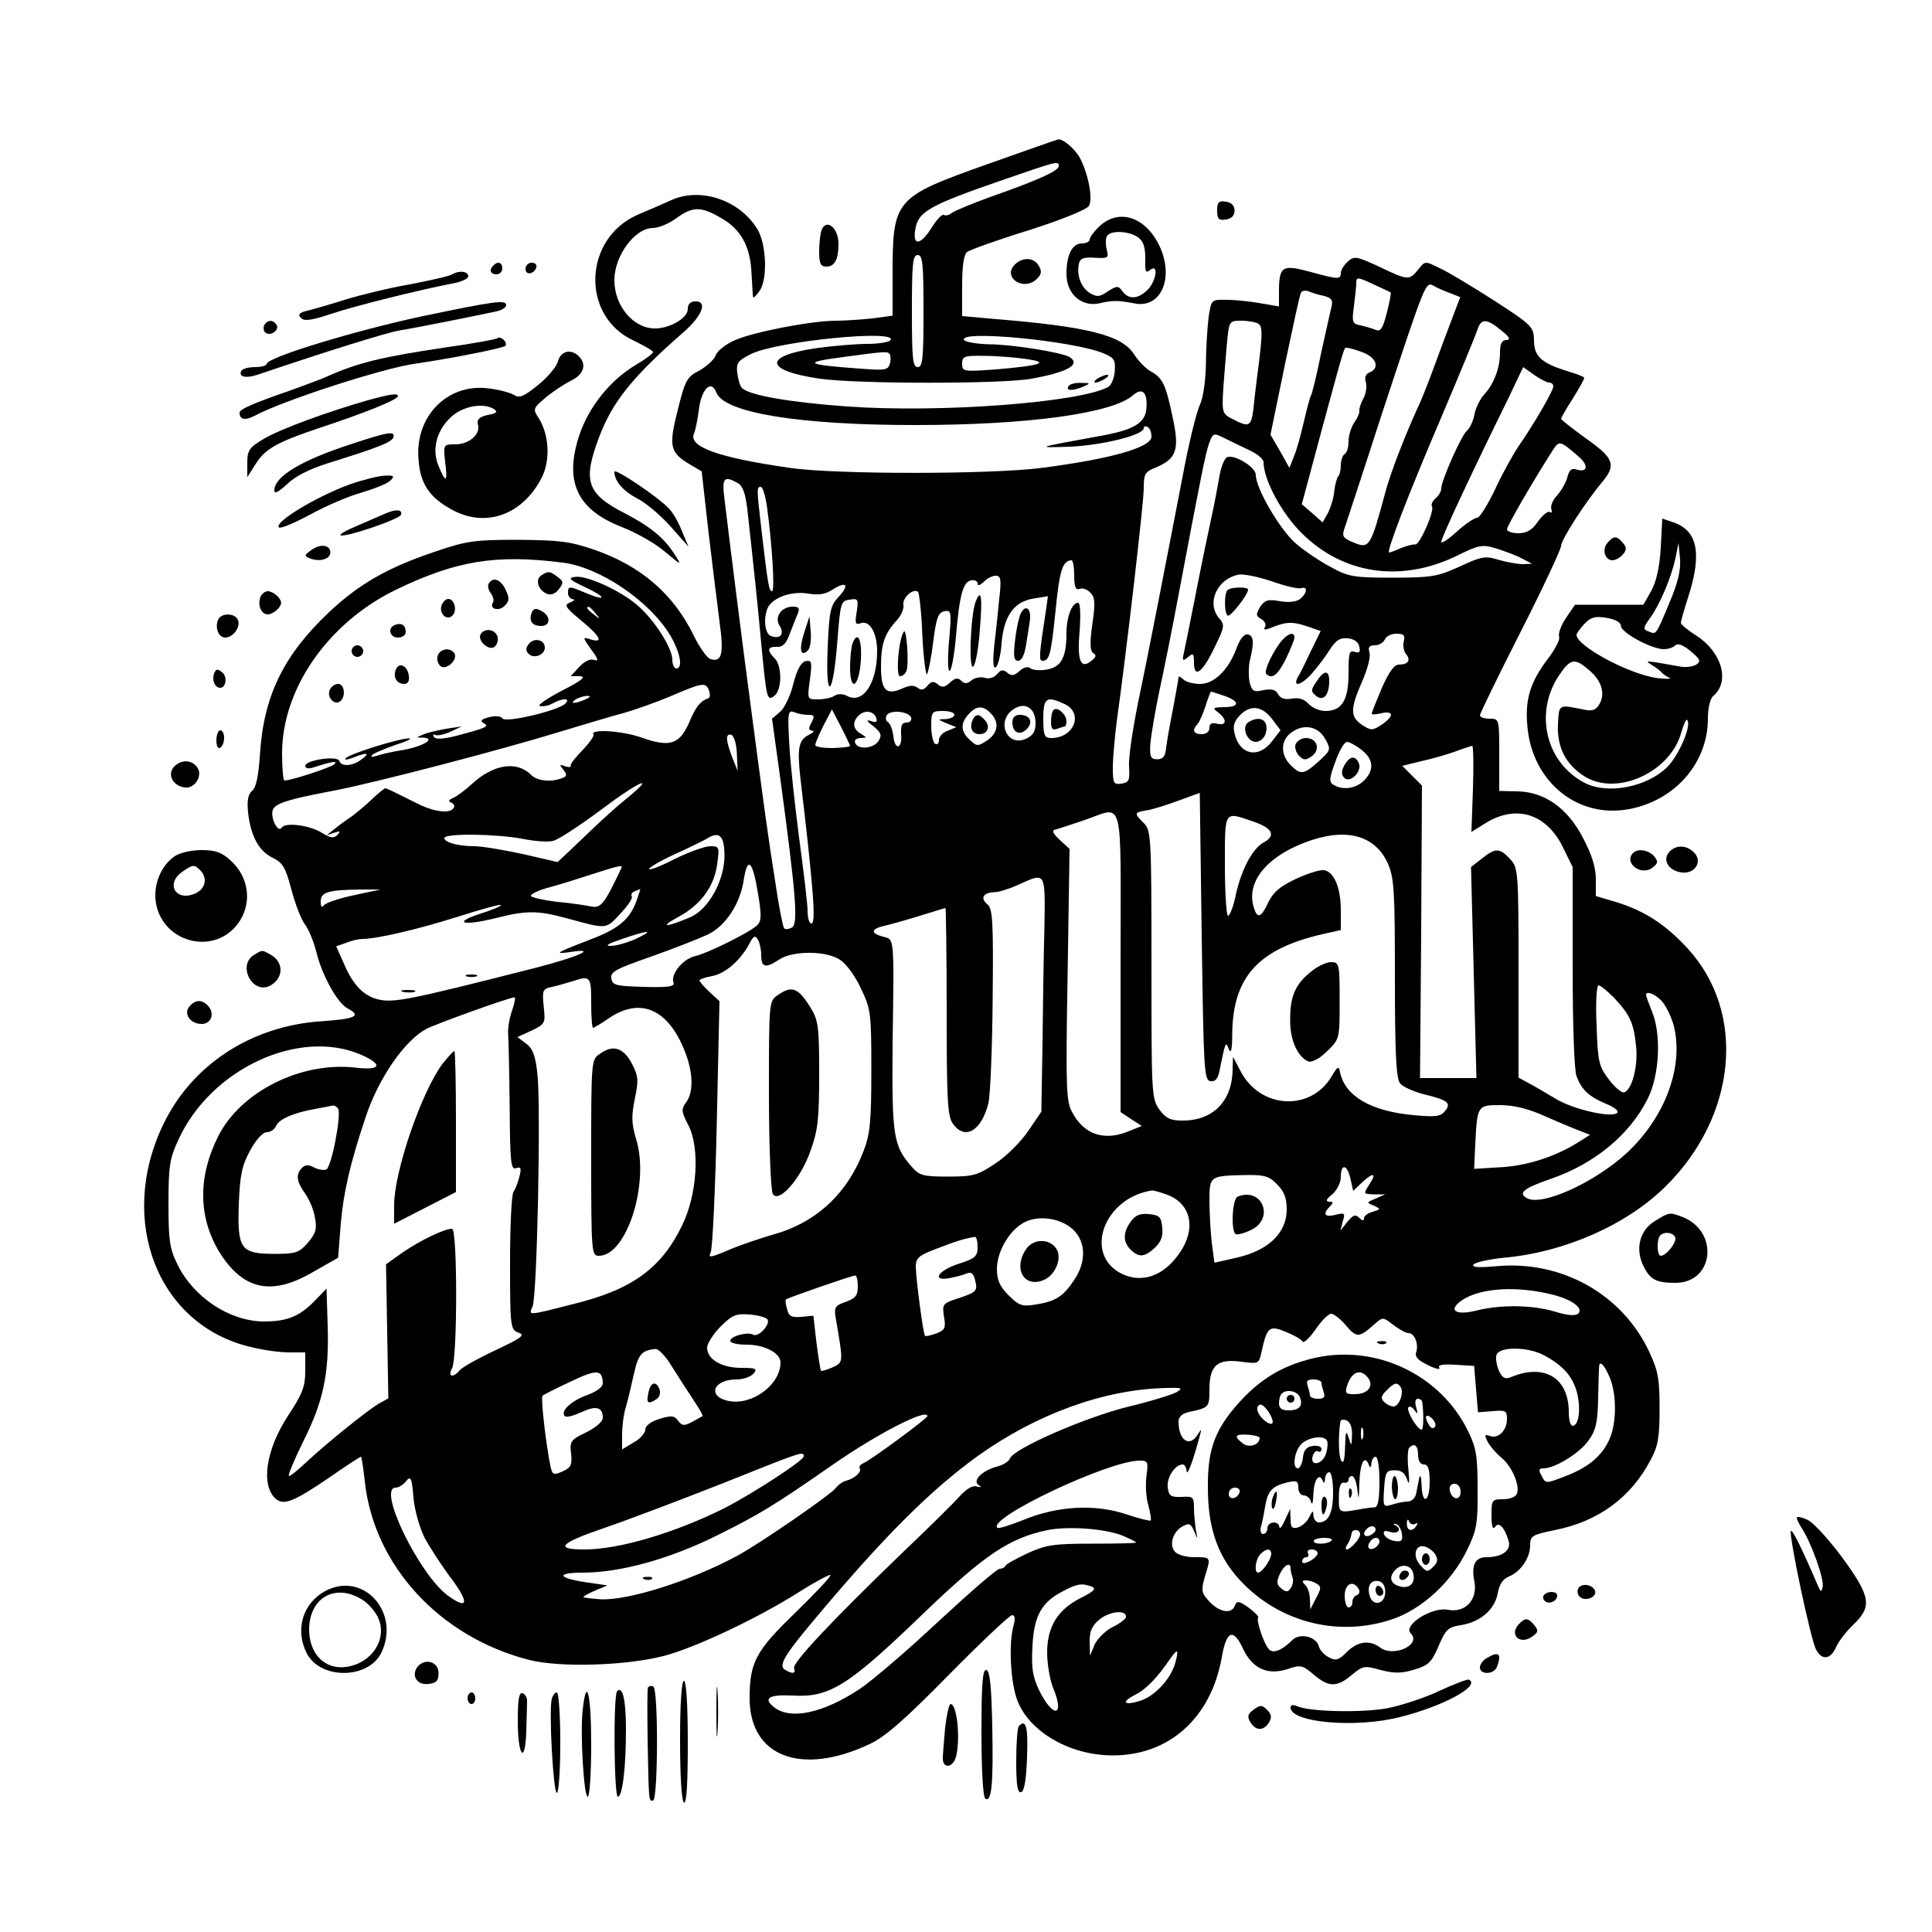 <?xml version="1.0" standalone="no"?>
<!DOCTYPE svg PUBLIC "-//W3C//DTD SVG 20010904//EN"
 "http://www.w3.org/TR/2001/REC-SVG-20010904/DTD/svg10.dtd">
<svg version="1.0" xmlns="http://www.w3.org/2000/svg"
 width="500pt" height="500pt" viewBox="0 0 500 500"
 preserveAspectRatio="xMidYMid meet">

<g transform="translate(0,500) scale(0.1,-0.1)"
fill="#000000" stroke="none">
<path d="M2555 4575 c-241 -86 -245 -90 -245 -290 l0 -102 -52 -7 c-29 -3 -72
-6 -94 -6 -64 0 -213 -29 -261 -50 -24 -10 -47 -28 -51 -40 -4 -11 -23 -28
-42 -39 -32 -16 -37 -25 -56 -102 -24 -94 -20 -110 30 -140 l32 -19 17 -152
c10 -84 23 -190 29 -236 12 -86 6 -108 -25 -97 -8 4 -27 30 -41 59 -53 109
-137 181 -257 223 -64 22 -91 25 -199 26 -114 0 -133 -3 -215 -31 -122 -41
-195 -83 -272 -155 -118 -111 -170 -216 -180 -366 -4 -60 -10 -90 -21 -98 -10
-9 -13 -24 -10 -56 7 -61 28 -100 64 -117 26 -13 33 -25 48 -82 10 -37 25 -77
35 -90 10 -13 23 -45 30 -73 15 -60 54 -131 81 -145 36 -19 21 -27 -68 -33
-182 -12 -336 -113 -410 -268 -119 -249 -13 -519 227 -575 31 -8 75 -14 99
-14 l42 0 0 -48 c0 -40 -7 -59 -44 -115 -59 -90 -72 -183 -31 -217 20 -16 46
-6 137 56 43 30 80 54 82 54 2 0 6 -28 10 -63 23 -218 194 -404 426 -463 79
-20 252 -15 350 11 79 21 237 95 345 163 44 28 82 48 84 46 3 -3 -38 -46 -90
-97 -103 -99 -119 -129 -119 -222 0 -151 133 -202 310 -119 42 20 91 63 206
180 84 85 157 154 163 154 8 0 9 -9 4 -27 -13 -47 -8 -147 10 -194 31 -81 136
-142 247 -142 146 0 254 97 282 254 12 70 30 76 55 22 24 -51 63 -69 114 -53
35 12 40 11 69 -14 39 -33 60 -33 98 -1 29 24 33 25 75 13 36 -9 54 -9 87 1
37 11 45 19 63 61 18 42 24 49 57 54 51 8 88 40 96 82 4 24 14 38 29 44 30 12
55 48 55 81 0 24 5 27 63 39 112 22 197 83 249 182 19 35 23 59 23 133 0 77
-4 98 -27 147 -70 149 -227 237 -396 221 -45 -4 -63 -3 -59 4 4 6 40 14 79 18
157 14 318 85 419 185 184 182 209 449 57 615 -58 63 -112 98 -187 121 l-51
15 0 44 c0 29 -10 63 -33 106 -40 78 -100 120 -171 121 l-46 1 0 94 c0 93 0
93 -25 93 -14 0 -25 4 -25 9 0 4 47 101 105 215 58 114 105 215 105 223 0 16
63 114 107 166 36 44 30 61 -42 112 -36 26 -65 49 -65 51 0 2 13 26 30 52 17
27 30 51 30 54 0 3 -19 10 -42 17 -68 21 -88 38 -88 80 -1 35 -4 39 -103 103
-56 36 -119 74 -141 84 -38 19 -38 19 -56 -4 -23 -28 -26 -28 -101 8 -59 27
-64 28 -81 13 -10 -9 -18 -22 -18 -30 0 -17 -8 -16 -81 4 -70 19 -79 14 -79
-51 l0 -39 -47 8 c-27 5 -66 9 -88 9 -40 1 -40 1 -47 -44 -3 -25 -7 -79 -7
-121 -1 -44 -7 -88 -15 -105 -8 -16 -26 -87 -40 -159 -55 -285 -96 -496 -121
-615 -14 -69 -25 -143 -23 -165 2 -35 0 -40 -20 -43 -20 -3 -22 1 -22 42 0 25
5 78 10 118 26 187 70 567 70 604 0 37 3 43 31 54 54 23 62 46 44 129 -18 86
-26 103 -57 120 -13 7 -32 27 -43 44 -32 50 -120 72 -367 92 l-78 7 0 78 c0
50 4 81 13 88 6 5 78 31 159 56 85 27 151 54 156 63 11 18 -1 81 -23 124 -13
24 -45 51 -57 48 -2 0 -84 -29 -183 -64z m185 -5 c0 -12 -55 -37 -178 -80 -47
-17 -92 -36 -99 -41 -6 -6 -16 -8 -21 -5 -4 2 -19 -13 -32 -35 -27 -42 -47
-46 -42 -8 6 51 32 66 232 135 139 48 140 48 140 34z m-350 -375 c0 -122 -2
-145 -15 -145 -13 0 -15 23 -15 145 0 122 2 145 15 145 13 0 15 -23 15 -145z
m1167 68 c21 -10 40 -18 42 -20 2 -1 -3 -25 -10 -53 -10 -39 -16 -49 -28 -44
-9 4 -27 9 -40 12 -21 4 -23 8 -17 50 3 25 6 51 6 58 0 18 2 18 47 -3z m197
-22 l25 -10 -20 -53 c-11 -29 -32 -84 -46 -123 -14 -38 -33 -88 -44 -110 -34
-75 -71 -170 -84 -220 -38 -141 -41 -146 -82 -129 -29 12 -31 16 -22 41 5 15
48 145 94 288 117 354 114 346 136 335 10 -6 29 -14 43 -19z m-327 -7 c19 -5
23 -11 19 -28 -3 -11 -15 -66 -27 -120 -11 -55 -23 -104 -26 -109 -3 -5 -11
-36 -19 -70 -8 -34 -19 -75 -26 -90 l-11 -28 -24 43 -25 43 37 180 c21 99 39
184 42 188 3 5 12 6 20 3 8 -4 26 -9 40 -12z m-170 -72 c10 -6 10 -27 2 -93
-6 -46 -13 -103 -15 -126 -6 -47 -11 -50 -53 -28 -28 14 -29 16 -25 82 3 37 7
92 10 121 5 51 6 52 37 52 18 0 38 -4 44 -8z m628 -17 c22 -17 25 -24 14 -25
-12 0 -17 -9 -17 -32 0 -41 -16 -82 -41 -109 -10 -11 -22 -34 -25 -51 -3 -17
-12 -36 -19 -42 -15 -12 -67 -130 -67 -150 0 -8 -7 -19 -15 -26 -8 -7 -12 -16
-9 -21 7 -11 -32 -100 -43 -98 -4 1 -21 -3 -36 -9 -16 -7 -30 -12 -32 -12 -8
0 48 147 135 350 48 113 90 215 94 228 9 28 24 28 61 -3z m-1580 -25 c-3 -5
-30 -10 -60 -10 -30 0 -89 -5 -132 -11 -139 -20 -135 -58 8 -79 99 -14 474
-14 549 0 94 17 128 37 98 56 -20 12 -149 33 -210 33 -31 1 -60 6 -63 11 -16
27 282 -2 360 -34 29 -12 32 -18 30 -46 -1 -18 -9 -36 -16 -41 -74 -41 -436
-68 -676 -51 -151 11 -254 29 -273 48 -5 5 -10 23 -12 39 -3 26 2 32 36 49 67
33 378 64 361 36z m1222 -32 c35 -13 45 -41 17 -52 -10 -4 -13 -13 -9 -26 3
-10 0 -30 -7 -42 -7 -13 -11 -27 -10 -31 1 -4 -4 -18 -13 -30 -8 -12 -15 -34
-15 -49 0 -15 -4 -30 -10 -33 -5 -3 -10 -16 -10 -29 0 -12 -3 -26 -7 -29 -3
-4 -8 -21 -10 -38 -1 -16 -9 -42 -16 -56 l-14 -25 -27 24 -27 23 51 190 c63
232 58 215 66 215 4 0 23 -5 41 -12z m-1225 -4 c3 -3 4 -14 1 -25 -5 -17 -12
-18 -77 -13 -140 10 -150 16 -51 29 118 16 121 16 127 9z m353 -13 c64 -9 39
-17 -77 -27 -85 -6 -88 -6 -88 15 0 19 5 21 58 20 31 0 80 -4 107 -8z m1354
-61 c6 0 11 -4 11 -10 0 -11 -48 -94 -90 -155 -15 -22 -43 -73 -61 -112 -19
-40 -40 -73 -46 -73 -7 0 -31 -16 -53 -36 -22 -20 -40 -32 -40 -26 0 10 77
175 175 374 l37 78 28 -20 c16 -11 33 -20 39 -20z m-2155 -26 c20 -52 213 -84
514 -84 291 0 511 30 564 77 24 21 38 8 35 -32 -2 -40 -32 -58 -124 -74 -164
-30 -165 -30 -73 -27 84 4 190 30 190 48 0 5 5 6 10 3 6 -3 10 -15 10 -25 0
-28 -106 -58 -285 -81 -132 -17 -534 -17 -650 0 -188 27 -264 55 -249 89 4 9
9 35 12 57 6 57 32 85 46 49z m1379 -149 c20 -9 37 -23 37 -31 0 -45 47 -133
99 -184 108 -107 257 -128 400 -59 59 29 66 31 105 19 22 -7 52 -18 66 -26
l25 -13 -24 -1 c-13 0 -41 5 -62 11 -35 11 -45 9 -101 -17 -57 -26 -73 -29
-173 -29 -100 0 -115 2 -160 27 -27 14 -69 42 -92 62 -41 36 -103 142 -103
177 0 20 -54 53 -74 46 -7 -3 -16 -25 -20 -49 -4 -23 -13 -72 -21 -108 -8 -36
-26 -123 -40 -195 -14 -71 -28 -141 -31 -154 -5 -21 -3 -23 10 -12 14 12 16
10 16 -14 0 -42 22 -26 53 39 26 53 27 59 13 75 -35 39 -7 103 50 114 13 2 52
-6 87 -18 34 -12 68 -20 75 -17 17 5 15 -13 -3 -28 -9 -7 -28 -10 -52 -6 -32
6 -40 3 -52 -15 -11 -19 -11 -23 3 -31 9 -5 13 -14 10 -20 -5 -8 -1 -9 12 -4
41 17 57 18 94 6 l38 -13 -25 -51 c-13 -28 -28 -59 -34 -68 -15 -28 9 -22 37
10 13 15 34 42 45 60 17 26 27 32 48 30 16 -2 27 -10 29 -22 3 -14 0 -17 -12
-13 -14 5 -16 -3 -16 -55 0 -70 -17 -98 -60 -98 -15 0 -34 8 -44 19 -11 12
-25 16 -43 13 -17 -3 -29 0 -35 11 -6 12 -17 15 -38 11 -25 -6 -30 -3 -36 20
-3 15 -3 39 0 54 12 49 11 66 -4 70 -10 2 -20 -10 -29 -33 -20 -57 -58 -95
-95 -95 -18 0 -37 5 -44 12 -7 7 -12 9 -12 5 0 -5 -7 -40 -14 -80 -8 -40 -16
-85 -18 -102 -2 -22 -8 -30 -23 -30 -17 0 -20 6 -18 40 2 22 12 81 22 130 11
50 34 164 51 255 57 302 70 369 80 395 9 24 11 25 37 12 16 -8 45 -22 66 -32z
m854 -18 c25 -22 21 -41 -7 -32 -13 4 -19 -1 -24 -21 -4 -14 -16 -35 -27 -47
-11 -12 -17 -27 -14 -35 2 -7 1 -11 -4 -7 -5 3 -19 -8 -31 -25 -15 -22 -29
-30 -51 -30 -16 0 -29 5 -29 10 0 9 68 126 120 207 15 23 18 23 67 -20z
m-2178 -67 c13 -7 20 -26 25 -67 19 -173 26 -239 36 -348 14 -146 15 -151 35
-135 19 16 19 77 0 96 -21 21 -19 31 6 30 15 -1 24 9 33 34 7 19 17 43 21 53
5 13 2 17 -13 17 -30 0 -49 -27 -34 -50 13 -21 1 -35 -23 -26 -15 6 -20 42 -9
71 11 27 60 46 104 39 29 -5 47 -2 66 11 35 22 43 11 14 -20 -21 -22 -24 -37
-28 -132 -6 -142 14 -128 25 17 8 101 9 105 32 108 22 4 23 1 18 -32 -5 -29
-3 -34 10 -29 23 9 43 -24 43 -72 0 -84 -37 -138 -78 -116 -11 6 -24 6 -33 0
-7 -5 -27 -9 -42 -9 -28 0 -28 0 -21 51 6 46 5 51 -11 48 -12 -3 -22 -21 -32
-59 -7 -30 -23 -63 -34 -72 l-21 -18 21 -152 c41 -303 47 -378 31 -388 -8 -5
-18 -6 -21 -2 -3 4 -14 59 -23 122 -17 106 -27 178 -70 505 -15 113 -47 366
-61 483 -7 55 -2 62 34 42z m76 -62 c13 -95 21 -218 13 -218 -8 0 -11 19 -27
156 -13 111 -13 114 -2 114 5 0 12 -24 16 -52z m-529 -144 c97 -12 226 -100
279 -189 26 -45 33 -85 15 -85 -5 0 -10 10 -10 23 0 30 -48 105 -91 141 -45
39 -133 78 -161 73 -19 -3 -15 -7 25 -26 56 -26 59 -39 4 -16 -45 19 -47 19
-47 0 0 -8 6 -15 13 -16 6 0 3 -4 -7 -8 -17 -6 -14 -12 27 -46 51 -42 60 -60
26 -50 -22 7 -22 7 1 -26 18 -24 20 -31 8 -27 -10 4 -25 -3 -39 -18 l-22 -24
24 0 c17 -1 5 -11 -46 -37 -38 -20 -65 -38 -58 -40 7 -2 21 0 32 6 27 15 49
15 34 0 -18 -18 -156 -51 -163 -38 -4 6 -18 7 -34 3 -20 -5 -24 -9 -15 -15 16
-9 10 -12 -69 -33 -35 -9 -55 -10 -59 -3 -3 6 -2 8 3 5 5 -3 23 1 39 8 l30 14
-40 -6 c-22 -4 -49 -10 -60 -15 -19 -8 -19 -8 0 -8 35 -2 -1 -23 -52 -32 -26
-4 -57 -11 -68 -15 -12 -4 -17 -3 -12 2 5 5 32 16 60 26 29 9 45 17 36 17 -23
1 -152 -39 -164 -51 -6 -5 2 -5 18 1 38 15 46 13 23 -4 -23 -18 -53 -20 -58
-4 -5 14 -88 2 -88 -13 0 -6 8 -8 18 -5 53 17 67 19 57 9 -8 -8 -111 -42 -129
-42 -3 0 -6 31 -6 70 0 167 118 337 293 423 157 76 260 93 433 71z m1324 -34
c0 -29 4 -38 14 -34 7 3 20 -1 28 -10 12 -12 13 -26 5 -81 -7 -50 -6 -69 2
-75 9 -5 8 -10 -3 -19 -29 -25 -39 -2 -32 75 3 45 2 74 -4 74 -16 0 -30 -37
-30 -79 0 -63 -14 -88 -52 -94 -18 -3 -37 -1 -42 4 -6 5 -17 2 -28 -8 -13 -12
-21 -13 -31 -4 -11 9 -17 8 -27 -4 -8 -9 -21 -13 -32 -9 -10 3 -26 0 -34 -7
-11 -9 -18 -9 -26 -1 -9 9 -16 8 -30 -5 -13 -12 -21 -13 -31 -4 -11 9 -17 8
-27 -4 -9 -11 -16 -12 -25 -5 -9 7 -20 7 -38 -1 -44 -20 -57 -6 -57 56 0 59 9
85 42 121 11 12 18 30 16 39 -3 18 26 44 38 33 3 -4 9 -54 11 -113 3 -58 9
-103 12 -100 3 4 11 41 16 83 8 63 13 77 29 80 18 4 19 -1 12 -78 -4 -47 -3
-79 2 -76 5 3 12 43 16 89 9 106 18 141 39 145 9 2 17 -2 17 -8 0 -7 6 -5 16
4 8 9 22 16 31 16 13 0 15 -9 9 -60 -3 -33 -9 -88 -13 -122 -4 -41 -3 -59 4
-55 6 4 13 32 15 62 6 71 32 108 83 116 l37 6 -5 -36 c-18 -117 -19 -131 -9
-131 18 0 22 15 34 132 10 102 18 127 41 128 4 0 7 -18 7 -40z m-1239 -97 c13
-16 12 -17 -3 -4 -10 7 -18 15 -18 17 0 8 8 3 21 -13z m2092 -73 c-3 -11 0
-26 6 -33 13 -16 5 -27 -19 -27 -12 0 -26 -20 -44 -61 -14 -33 -26 -63 -26
-66 0 -3 11 -2 25 1 14 4 25 2 25 -4 0 -5 -11 -17 -25 -26 -23 -15 -27 -15
-50 0 -31 21 -31 41 0 112 14 32 23 65 19 76 -4 13 0 18 14 18 11 0 22 7 26
15 3 8 16 15 30 15 19 0 23 -4 19 -20z m-1798 -127 c3 -10 3 -19 -2 -20 -21
-8 -32 -21 -50 -64 -25 -56 -50 -64 -125 -37 -50 17 -132 22 -122 7 2 -4 -11
-22 -28 -40 -18 -18 -32 -36 -31 -40 2 -5 -5 -5 -15 -2 -14 6 -15 4 -4 -9 10
-13 10 -17 -4 -22 -28 -11 -65 -7 -80 9 -37 37 -98 27 -154 -25 -16 -15 -38
-31 -47 -35 -12 -5 -14 -9 -5 -12 6 -3 10 -9 6 -14 -9 -16 -53 -10 -97 13 -54
27 -76 38 -80 38 -2 0 -17 -12 -33 -27 -16 -16 -41 -36 -54 -46 -14 -9 -34
-24 -45 -33 l-20 -16 20 7 c16 5 17 4 8 -6 -9 -9 -18 -8 -39 5 -30 20 -96 29
-105 14 -10 -15 -30 27 -23 46 7 17 37 27 159 50 104 20 427 104 580 151 66
20 143 43 170 50 28 8 82 27 120 43 84 36 91 37 100 15z m1334 -14 c40 -14 40
-29 -1 -29 -30 -1 -31 -2 -15 -14 23 -18 22 -35 -3 -29 -14 4 -20 0 -20 -11 0
-9 -8 -16 -20 -16 -21 0 -26 10 -11 26 5 5 14 26 21 47 6 20 13 37 14 37 2 0
17 -5 35 -11z m-1654 -9 c-27 -12 -43 -12 -25 0 8 5 22 9 30 9 10 0 8 -3 -5
-9z m1240 -12 c50 -23 25 -88 -34 -88 -18 0 -21 6 -21 50 0 54 8 60 55 38z
m-75 -49 c0 -22 -6 -32 -25 -41 -49 -22 -78 45 -33 76 30 21 58 4 58 -35z
m-116 25 c23 -23 19 -51 -9 -70 -24 -16 -27 -16 -45 1 -24 22 -25 43 -3 67 20
22 37 23 57 2z m729 -16 l21 -28 -21 -27 c-34 -47 -85 -38 -98 19 -5 19 -1 32
15 48 27 27 57 23 83 -12z m-1202 12 c17 0 18 -3 9 -20 -8 -15 -8 -20 2 -21 7
0 3 -5 -9 -11 -26 -13 -30 -34 -22 -108 35 -296 41 -380 29 -380 -6 0 -10 15
-10 33 0 17 -10 100 -21 182 -11 83 -23 192 -26 244 -5 86 -4 94 12 88 9 -4
25 -7 36 -7z m109 -80 c0 -3 -20 -5 -45 -6 -25 0 -45 3 -45 8 0 5 10 28 21 50
l22 42 23 -44 c13 -25 23 -47 24 -50z m68 71 c3 -10 -1 -12 -14 -7 -13 4 -12
0 6 -13 20 -17 23 -23 14 -38 -13 -21 -55 -24 -61 -5 -3 6 4 12 14 12 17 1 17
1 1 11 -21 12 -23 30 -6 47 16 16 40 12 46 -7z m90 2 c2 -7 -3 -13 -12 -13
-12 0 -15 -8 -14 -29 4 -39 -16 -45 -20 -6 -2 16 -8 33 -14 36 -6 4 -7 12 -3
18 9 15 57 10 63 -6z m112 7 c0 -5 -10 -10 -22 -11 -22 0 -22 -1 2 -11 l25
-10 -22 -9 c-13 -4 -23 -16 -23 -24 0 -9 -4 -13 -10 -10 -5 3 -10 24 -10 46 0
37 2 39 30 39 17 0 30 -4 30 -10z m960 -63 c15 -27 14 -29 -18 -58 -38 -34
-46 -35 -72 -9 -27 27 -26 65 3 85 32 23 69 15 87 -18z m-1523 -38 l2 -44 -14
35 c-17 45 -18 63 -2 58 7 -3 13 -24 14 -49z m1617 10 c31 -24 33 -52 6 -79
-21 -21 -55 -26 -79 -11 -12 7 -11 17 5 60 10 28 23 51 30 51 6 0 23 -9 38
-21z m288 -101 l-4 -111 37 23 c78 48 155 25 198 -59 l27 -55 0 -257 c0 -148
4 -269 10 -284 13 -35 32 -53 75 -71 20 -8 34 -18 31 -23 -10 -16 -114 7 -161
36 -25 15 -57 34 -71 41 l-24 13 0 271 c0 265 -1 272 -22 295 -27 29 -38 29
-73 1 l-28 -22 7 -273 7 -273 -73 0 -73 0 3 378 2 379 -25 25 -26 26 49 12
c27 6 66 17 88 25 21 8 41 14 44 15 3 0 4 -50 2 -112z m-2192 -26 c-25 -20
-61 -53 -81 -72 -20 -19 -50 -48 -66 -63 l-30 -28 -91 21 c-51 11 -106 20
-124 20 -42 0 -78 10 -78 21 0 13 136 11 203 -2 30 -6 66 -9 79 -5 13 3 68 39
123 80 101 76 147 95 65 28z m1512 -730 c12 -2 19 5 23 22 17 83 17 82 25 61
6 -14 9 -1 9 41 2 146 68 218 232 256 l49 11 0 51 c0 58 -17 99 -43 104 -9 2
-42 -8 -72 -22 -41 -19 -59 -34 -72 -60 -19 -41 -29 -45 -38 -15 -21 65 32
131 133 169 103 39 179 20 213 -53 17 -38 19 -68 19 -298 0 -188 3 -259 13
-272 6 -9 35 -22 62 -29 63 -15 72 -23 54 -44 -11 -14 -25 -15 -80 -10 -111
10 -178 49 -191 111 -3 17 -6 16 -22 -11 -54 -91 -184 -84 -235 13 l-20 38 -1
-33 c-1 -81 -50 -132 -129 -132 -32 0 -43 5 -61 29 -20 29 -20 41 -20 375 0
332 -1 347 -20 366 -26 26 -25 27 8 33 15 2 52 14 82 25 l55 20 5 -371 c5
-341 6 -372 22 -375z m-232 309 l0 -389 27 -18 28 -18 -30 -12 c-66 -29 -120
-11 -151 49 -15 28 -16 68 -11 356 l5 324 -25 23 c-18 17 -22 25 -12 27 8 2
41 13 74 24 106 36 95 77 95 -366z m343 363 c50 -17 60 -36 28 -54 -29 -15
-57 -68 -72 -132 -6 -32 -16 -58 -21 -58 -4 0 -8 59 -8 130 0 145 -3 140 73
114z m-1368 -90 c-1 -65 -42 -138 -89 -158 -62 -26 -81 -27 -34 -1 61 32 96
80 104 138 6 45 6 47 -18 47 -14 0 -55 -15 -92 -33 -36 -19 -66 -30 -66 -26 0
4 30 22 68 39 37 17 74 35 82 40 32 20 45 7 45 -46z m87 -98 c9 -55 9 -70 -3
-81 -19 -18 -127 -72 -162 -80 -31 -8 -62 -47 -54 -68 4 -10 -13 -13 -77 -11
-72 2 -81 4 -84 22 -3 17 13 25 105 57 59 21 125 47 146 57 46 23 83 80 92
142 10 62 23 48 37 -38z m-354 67 c-44 -93 -53 -104 -78 -99 -14 3 -53 9 -88
12 -34 4 -65 11 -68 15 -2 5 21 16 53 24 32 9 83 25 113 35 65 21 73 22 68 13z
m1095 -150 c-2 -71 -4 -207 -5 -304 l-3 -176 -34 -50 c-19 -28 -57 -66 -85
-84 -46 -31 -58 -34 -123 -34 -64 0 -74 3 -93 25 -48 54 -52 80 -50 315 4 288
5 273 -25 281 -34 9 -31 21 8 29 17 4 59 16 91 26 33 10 61 19 63 19 1 0 3
-120 3 -268 0 -226 2 -271 16 -290 31 -44 74 -19 92 53 5 22 10 144 11 271 2
198 0 232 -13 243 -20 16 -12 31 17 32 12 0 40 9 62 19 72 33 70 35 68 -107z
m-1788 80 c-38 -8 -73 -20 -77 -26 -5 -7 -8 -4 -8 10 0 24 18 30 105 31 l50 0
-70 -15z m732 -15 c-17 -47 -46 -71 -113 -97 -96 -37 -103 -41 -59 -35 75 12
23 -12 -90 -41 -334 -85 -368 -91 -408 -81 -36 9 -64 38 -86 90 l-21 47 26 9
c14 6 33 10 42 10 37 0 144 25 245 57 60 19 110 33 113 31 2 -3 -22 -13 -54
-23 -73 -24 -43 -32 41 -11 79 20 108 20 182 0 107 -29 102 -30 140 11 19 20
33 40 30 45 -3 5 1 11 7 13 7 3 14 6 15 6 1 1 -4 -14 -10 -31z m-2 -98 c-22
-10 -51 -18 -65 -18 -16 0 -6 6 30 18 70 24 86 24 35 0z m325 -42 c0 -32 11
-35 47 -11 35 23 121 23 157 -1 16 -10 40 -43 54 -74 26 -54 27 -65 27 -212 0
-128 -3 -164 -19 -206 -42 -112 -123 -188 -235 -219 -31 -9 -82 -26 -113 -39
-49 -21 -56 -22 -49 -8 5 9 12 160 16 334 l7 317 -26 24 c-14 13 -26 27 -26
30 0 2 15 8 33 11 34 6 75 42 97 85 10 19 14 21 21 10 5 -8 9 -26 9 -41z
m-440 -123 c0 -36 2 -65 5 -65 2 0 21 11 41 25 74 50 140 29 184 -58 33 -66
39 -129 15 -161 -12 -16 -12 -23 7 -59 30 -60 22 -180 -17 -259 -54 -111 -130
-166 -282 -203 -117 -30 -116 -30 -105 -7 12 22 22 515 13 600 -5 50 -12 68
-29 81 l-23 17 37 17 c35 17 36 19 31 63 -4 41 -3 45 22 50 14 3 37 10 51 14
48 16 50 14 50 -55z m2647 13 c41 -44 51 -65 57 -124 6 -51 -10 -115 -31 -121
-6 -2 -24 13 -39 33 -26 34 -29 45 -32 140 -3 59 0 104 5 104 5 0 23 -15 40
-32z m122 -7 c11 -11 25 -39 32 -63 28 -105 -20 -238 -121 -332 -85 -78 -223
-140 -260 -116 -21 13 -6 25 63 49 114 39 205 115 251 207 31 61 36 168 11
227 -8 20 -15 39 -15 42 0 11 21 4 39 -14z m-2974 -27 c-7 -20 -11 -46 -10
-58 1 -11 3 -96 4 -188 1 -147 3 -167 17 -161 12 4 14 0 8 -23 -4 -16 -11 -33
-15 -38 -5 -6 -9 -88 -9 -183 0 -169 1 -174 22 -182 18 -6 9 -13 -61 -46 -45
-21 -86 -44 -92 -52 -17 -20 -31 -16 -19 6 14 26 14 361 0 361 -20 0 -80 -29
-126 -60 l-45 -32 3 -173 3 -174 -27 -15 c-32 -20 -129 -98 -183 -148 -22 -21
-43 -38 -47 -38 -4 0 12 39 36 88 53 105 68 176 64 302 l-3 95 -31 -32 c-39
-40 -71 -53 -132 -53 -88 1 -181 62 -223 148 -20 41 -23 62 -23 157 0 97 3
117 26 166 84 183 311 288 471 220 60 -26 53 -42 -13 -34 -140 16 -296 -61
-355 -177 -54 -107 -52 -213 5 -304 61 -95 134 -110 240 -48 l65 37 7 89 c7
80 24 155 64 274 33 101 101 199 157 229 27 14 208 79 228 82 4 1 1 -15 -6
-35z m-450 -253 c9 -16 -17 -152 -31 -158 -7 -2 -21 0 -32 6 -13 7 -22 7 -30
-1 -17 -17 -15 -35 7 -66 11 -15 23 -43 26 -63 6 -29 2 -41 -18 -65 -23 -26
-31 -29 -86 -29 -88 0 -97 12 -93 128 3 76 8 100 29 139 16 29 33 48 44 48 9
0 19 7 23 15 6 18 45 35 101 45 22 4 43 8 47 9 4 0 9 -3 13 -8z m3124 -20 c36
-16 77 -33 91 -38 l25 -10 -35 -22 c-59 -36 -132 -59 -200 -62 l-65 -4 3 65
c5 99 6 100 64 100 35 0 73 -9 117 -29z m-504 -162 l7 -31 22 21 c30 28 40 26
20 -4 -16 -25 -16 -25 12 -26 l29 0 -25 -11 c-24 -10 -24 -10 -5 -18 19 -9 19
-9 -2 -16 -13 -3 -23 -11 -23 -17 0 -7 -4 -7 -12 1 -10 10 -16 8 -31 -10 l-18
-23 6 24 c7 22 5 23 -19 17 -28 -7 -34 2 -14 22 9 9 9 12 -2 12 -10 1 -8 7 8
19 12 11 22 30 22 45 0 36 17 33 25 -5z m-190 -14 c18 -18 25 -35 25 -65 0
-60 -46 -105 -126 -124 l-61 -14 -7 52 c-3 28 -6 77 -6 108 0 65 1 65 93 67
49 1 62 -3 82 -24z m-287 -26 c66 -23 80 -91 31 -157 -40 -55 -94 -73 -145
-49 -101 49 -48 197 77 216 3 1 20 -4 37 -10z m-239 -93 c32 -32 32 -84 0
-130 -28 -42 -48 -54 -98 -62 -36 -6 -44 -3 -71 24 -23 23 -30 40 -30 68 0 44
31 98 68 119 38 22 99 13 131 -19z m-249 -43 c0 -24 -6 -30 -47 -43 -54 -17
-74 -46 -27 -38 16 3 36 8 45 12 12 5 18 1 22 -15 8 -30 5 -33 -43 -49 -40
-13 -42 -15 -37 -47 5 -30 3 -35 -20 -44 -14 -5 -27 -8 -29 -6 -5 5 -23 144
-24 178 0 23 7 30 53 47 46 18 73 27 100 31 4 0 7 -11 7 -26z m-310 -102 c0
-24 -6 -31 -31 -40 -28 -10 -31 -14 -26 -43 20 -117 20 -113 -9 -127 -14 -6
-28 -10 -29 -9 -2 2 -7 35 -12 73 l-8 70 -31 -3 c-25 -2 -33 1 -37 20 -4 12
-5 24 -3 25 4 4 168 61 179 62 4 1 7 -12 7 -28z m1800 -22 c47 -12 78 -34 65
-48 -7 -7 -26 -6 -59 4 -59 18 -140 19 -202 4 -58 -15 -79 0 -39 27 48 31 141
37 235 13z m-2033 -65 c5 -15 -26 -46 -38 -38 -14 8 -59 -4 -59 -16 0 -6 19
-10 43 -10 46 0 87 -22 87 -46 0 -57 -72 -111 -133 -100 -58 11 -42 56 19 56
17 0 37 7 44 15 11 13 6 15 -32 15 -50 0 -88 22 -88 52 0 11 16 36 35 55 30
30 40 34 76 31 23 -2 44 -8 46 -14z m1497 -15 c27 -32 34 -31 73 4 22 19 22
19 49 -2 15 -11 32 -21 39 -21 16 0 27 -28 20 -50 -4 -11 5 -21 31 -33 19 -10
32 -12 29 -7 -5 8 9 10 42 8 l48 -3 5 -60 5 -60 38 3 c34 3 37 1 37 -21 0 -29
-23 -52 -45 -43 -13 5 -14 2 -4 -17 7 -12 22 -29 34 -39 27 -21 49 -72 41 -93
-3 -9 -18 -15 -36 -15 -29 0 -30 -2 -30 -42 0 -27 3 -38 9 -30 9 15 24 1 35
-35 8 -25 -16 -43 -57 -43 -30 0 -40 -21 -31 -65 8 -46 -25 -80 -69 -71 -41 8
-117 -40 -96 -61 29 -29 -44 -63 -79 -37 -27 21 -59 16 -86 -11 -22 -22 -29
-24 -47 -14 -12 6 -24 19 -26 29 -7 25 -50 35 -69 15 -27 -27 -51 -36 -61 -22
-14 17 -32 74 -27 80 3 3 -8 14 -24 26 -25 18 -31 19 -36 6 -8 -23 -40 -18
-66 10 -21 23 -22 28 -12 64 16 52 17 51 -27 51 -21 0 -44 6 -51 15 -15 18 -4
52 21 65 16 9 21 7 29 -12 10 -23 10 -23 5 2 -2 14 -5 39 -5 56 0 30 -2 32
-32 30 -29 -1 -33 3 -36 25 -3 25 19 59 39 59 5 0 9 -8 10 -17 1 -16 17 27 34
91 5 19 5 19 -5 4 -21 -35 -50 -16 -50 33 0 12 9 21 28 25 51 11 52 12 52 58
0 62 20 80 81 72 47 -6 47 -6 54 26 14 64 20 69 63 51 20 -8 40 -19 43 -25 3
-5 18 9 34 32 15 22 33 40 40 40 7 0 25 -14 39 -31z m-1748 -101 c15 -24 40
-63 56 -87 16 -24 28 -44 26 -46 -2 -1 -14 -8 -27 -15 -21 -11 -26 -10 -36 3
-10 14 -18 14 -48 5 -23 -7 -37 -18 -37 -28 0 -8 -13 -24 -30 -33 l-30 -18 0
39 c0 21 4 52 9 68 5 16 14 55 21 86 12 54 20 63 57 67 7 0 25 -18 39 -41z
m2257 26 c50 -26 76 -54 88 -97 11 -42 5 -87 -11 -87 -6 0 -10 16 -10 35 0 90
-64 128 -152 90 -13 -5 -21 0 -29 18 -6 14 -9 33 -6 41 8 21 78 21 120 0z
m173 -59 c18 -43 18 -116 0 -158 -19 -44 -54 -74 -114 -97 -51 -20 -52 -20
-62 0 -9 16 -8 20 5 20 29 0 93 39 116 72 19 26 24 46 25 113 1 44 2 81 3 83
4 9 14 -3 27 -33z m-2606 -15 c0 -10 -17 -22 -42 -31 -41 -15 -69 -42 -56 -54
4 -4 22 1 42 10 38 18 56 14 56 -14 0 -10 -17 -25 -43 -38 -40 -19 -43 -23
-39 -55 3 -29 0 -36 -22 -46 -23 -10 -26 -9 -31 11 -12 58 -26 179 -21 185 4
3 37 20 74 37 67 32 81 31 82 -5z m1485 -23 c-11 -6 -68 -24 -127 -38 -112
-28 -294 -108 -304 -133 -3 -8 -17 -17 -32 -21 -39 -10 -66 -36 -50 -48 10 -6
8 -7 -4 -4 -10 4 -27 -6 -45 -26 -15 -17 -80 -81 -143 -141 -187 -180 -290
-290 -285 -303 5 -15 -4 -16 -24 -4 -17 11 -1 38 87 142 174 207 293 325 414
412 153 109 328 172 488 175 39 1 42 0 25 -11z m-645 -62 c0 -6 -148 -115
-166 -122 -7 -3 -12 -9 -9 -13 6 -9 -14 -27 -35 -32 -8 -2 -20 -10 -27 -19
-14 -18 -198 -145 -258 -177 -120 -64 -278 -114 -350 -111 -25 2 -45 4 -45 6
0 2 14 10 31 17 l31 13 -48 7 c-80 11 -89 26 -16 26 97 0 224 35 347 96 109
54 149 78 301 184 117 81 244 146 244 125z m-320 -104 c0 -11 -133 -97 -205
-134 -128 -64 -273 -107 -362 -107 -79 0 -65 16 49 55 62 21 201 74 308 116
207 83 210 84 210 70z m887 -51 c-3 -23 -1 -57 5 -76 5 -20 8 -37 6 -39 -2 -2
-30 5 -63 16 -81 27 -177 22 -265 -14 -35 -14 -66 -24 -69 -21 -26 25 286 173
368 174 22 0 23 -3 18 -40z m-1868 -160 c13 -24 41 -67 62 -96 54 -70 53 -93
-1 -54 -74 53 -185 280 -136 280 7 0 20 7 27 17 12 14 15 9 19 -43 3 -33 16
-78 29 -104z m1808 5 c18 -8 33 -15 33 -17 0 -2 -51 -3 -113 -3 -100 0 -120
-3 -168 -25 -30 -14 -55 -28 -57 -32 -2 -5 -9 -8 -15 -8 -7 0 -77 -61 -157
-135 -80 -75 -172 -154 -205 -176 -95 -63 -180 -81 -222 -47 -29 23 -13 33 48
30 95 -6 144 25 331 205 165 159 229 202 328 223 55 11 152 4 197 -15z m-82
-131 c13 -5 7 -12 -27 -29 -60 -30 -88 -74 -88 -142 0 -29 7 -70 15 -90 32
-76 1 -82 -36 -7 -17 36 -20 58 -17 114 4 79 24 114 79 142 37 20 49 21 74 12z
m89 -79 c-1 -5 -16 -17 -35 -26 -18 -9 -39 -30 -46 -45 l-12 -29 -1 37 c0 28
6 41 27 58 27 21 69 24 67 5z m128 -117 c-11 -42 -52 -86 -89 -99 -44 -14 -54
-5 -15 15 28 14 58 45 91 94 19 27 22 23 13 -10z"/>
<path d="M2840 4020 c-8 -5 -10 -10 -5 -10 6 0 17 5 25 10 8 5 11 10 5 10 -5
0 -17 -5 -25 -10z"/>
<path d="M2765 4000 c-7 -12 12 -12 40 0 18 8 17 9 -7 9 -15 1 -30 -3 -33 -9z"/>
<path d="M3177 3473 c-9 -8 -9 -58 0 -66 6 -6 53 54 53 67 0 8 -45 7 -53 -1z"/>
<path d="M3318 3343 c-23 -27 -48 -80 -41 -87 15 -15 30 -3 51 39 12 25 22 50
22 55 0 15 -15 12 -32 -7z"/>
<path d="M3407 3236 c-15 -22 -15 -25 -1 -37 19 -15 34 2 34 39 0 29 -14 28
-33 -2z"/>
<path d="M2081 3362 c-14 -43 -9 -64 10 -45 6 6 9 28 7 49 l-3 39 -14 -43z"/>
<path d="M2206 3334 c-3 -9 -6 -36 -6 -61 0 -68 24 -50 28 20 3 54 -9 76 -22
41z"/>
<path d="M1401 3511 c-17 -11 -8 -39 15 -48 11 -4 22 1 31 13 12 16 11 20 -4
31 -20 15 -24 16 -42 4z"/>
<path d="M1265 3490 c-4 -6 -1 -17 5 -25 6 -8 9 -19 6 -24 -11 -17 15 -24 30
-9 12 12 13 20 3 41 -13 28 -33 35 -44 17z"/>
<path d="M1143 3434 c-8 -21 13 -42 28 -27 13 13 5 43 -11 43 -6 0 -13 -7 -17
-16z"/>
<path d="M1376 3414 c-8 -21 1 -34 25 -34 24 0 25 26 0 39 -15 8 -20 7 -25 -5z"/>
<path d="M1023 3383 c-21 -7 -15 -33 7 -33 11 0 20 6 20 14 0 18 -11 25 -27
19z"/>
<path d="M1244 3359 c-10 -17 23 -46 37 -32 7 7 9 19 6 27 -7 18 -33 21 -43 5z"/>
<path d="M1369 3334 c-9 -11 -9 -18 -1 -26 14 -14 42 -3 42 16 0 20 -27 27
-41 10z"/>
<path d="M910 3315 c0 -8 7 -15 15 -15 8 0 15 7 15 15 0 8 -7 15 -15 15 -8 0
-15 -7 -15 -15z"/>
<path d="M1133 3304 c-3 -8 -1 -20 6 -27 14 -14 47 15 37 32 -10 16 -36 13
-43 -5z"/>
<path d="M1024 3266 c-7 -19 3 -36 22 -36 10 0 14 8 12 22 -4 26 -26 36 -34
14z"/>
<path d="M853 3214 c-7 -18 11 -39 26 -30 17 11 13 46 -4 46 -9 0 -18 -7 -22
-16z"/>
<path d="M2525 3443 c-13 -33 -19 -179 -6 -168 6 6 14 50 17 98 7 85 3 105
-11 70z"/>
<path d="M2642 3413 c-5 -10 -12 -42 -15 -70 -5 -42 -3 -53 8 -53 9 0 16 15
20 38 3 20 8 49 10 64 5 32 -10 46 -23 21z"/>
<path d="M2339 3365 c-14 -21 -21 -115 -10 -115 7 0 14 6 17 14 7 19 0 113 -7
101z"/>
<path d="M2727 3163 c-4 -3 -7 -17 -7 -31 0 -18 4 -23 16 -18 9 3 18 6 20 6 2
0 4 6 4 14 0 17 -24 38 -33 29z"/>
<path d="M2620 3131 c0 -27 19 -36 37 -18 18 18 9 37 -18 37 -12 0 -19 -7 -19
-19z"/>
<path d="M2516 3134 c-7 -19 1 -34 19 -34 21 0 28 19 15 35 -16 19 -26 19 -34
-1z"/>
<path d="M3231 3131 c-19 -12 -4 -51 19 -51 10 0 21 9 25 20 11 34 -12 51 -44
31z"/>
<path d="M3353 3074 c-3 -8 1 -22 9 -30 12 -12 17 -12 33 -1 23 17 14 47 -15
47 -11 0 -23 -7 -27 -16z"/>
<path d="M3479 3019 c-8 -15 -8 -24 0 -32 15 -15 46 16 38 37 -9 22 -24 20
-38 -5z"/>
<path d="M3390 2483 c-39 -32 -52 -64 -51 -126 0 -50 20 -93 47 -104 9 -3 29
7 48 26 33 32 33 32 33 131 0 97 -1 100 -23 100 -12 0 -37 -12 -54 -27z"/>
<path d="M1208 2473 c6 -2 18 -2 25 0 6 3 1 5 -13 5 -14 0 -19 -2 -12 -5z"/>
<path d="M1043 2433 c9 -2 23 -2 30 0 6 3 -1 5 -18 5 -16 0 -22 -2 -12 -5z"/>
<path d="M2012 2424 c-22 -15 -22 -18 -22 -257 0 -134 5 -249 10 -257 16 -25
73 40 98 113 19 52 22 84 22 197 0 120 -2 139 -21 170 -33 54 -49 61 -87 34z"/>
<path d="M1553 2273 c-23 -15 -23 -17 -23 -269 0 -247 1 -254 20 -254 72 0
132 188 96 303 -12 40 -12 59 -3 104 10 48 9 58 -8 91 -22 41 -49 49 -82 25z"/>
<path d="M1146 2248 c-55 -73 -126 -280 -126 -367 l0 -48 80 41 80 41 0 183
c0 100 -2 182 -4 182 -3 0 -16 -15 -30 -32z"/>
<path d="M3203 1903 c-14 -5 -18 -89 -5 -97 4 -2 22 2 40 11 62 30 28 112 -35
86z"/>
<path d="M2926 1838 c-20 -28 -20 -52 0 -72 21 -21 36 -20 63 5 16 15 21 30
19 52 -3 28 -7 32 -35 35 -23 2 -35 -3 -47 -20z"/>
<path d="M2656 1768 c-34 -49 -8 -100 42 -82 32 11 52 57 36 82 -17 27 -59 27
-78 0z"/>
<path d="M3568 1523 c7 -3 16 -2 19 1 4 3 -2 6 -13 5 -11 0 -14 -3 -6 -6z"/>
<path d="M3395 1484 c-76 -19 -130 -51 -184 -109 -66 -72 -86 -124 -85 -225 0
-110 28 -185 93 -250 101 -101 248 -136 383 -91 78 26 155 97 195 180 24 50
28 67 27 156 0 85 -3 107 -24 150 -72 149 -243 229 -405 189z m144 -48 c18
-21 3 -43 -30 -44 -26 -1 -29 2 -23 21 11 36 34 46 53 23z m-119 -15 c0 -5 3
-16 6 -25 4 -12 0 -16 -15 -16 -12 0 -21 4 -21 9 0 5 -3 16 -6 25 -4 12 0 16
15 16 12 0 21 -4 21 -9z m205 -11 c9 -15 -4 -50 -19 -50 -6 0 -17 5 -24 12 -9
9 -8 16 6 29 20 21 28 23 37 9z m-261 -26 c9 -22 -1 -34 -30 -34 -17 0 -24 6
-24 18 0 10 3 22 7 25 12 13 41 7 47 -9z m317 -14 c4 -33 3 -70 -2 -70 -11 0
-41 51 -34 58 3 4 11 0 16 -8 8 -11 9 -10 4 8 -4 13 -2 22 4 22 6 0 12 -4 12
-10z m-388 -53 c-3 -5 -14 0 -25 11 -12 12 -17 25 -13 32 6 9 13 6 26 -11 9
-13 15 -27 12 -32z m421 -9 c-4 -6 -10 -5 -15 3 -14 22 -10 33 6 19 8 -7 12
-17 9 -22z m-215 -22 c-1 -30 -1 -30 -9 -6 -6 20 -8 15 -9 -25 -1 -33 -4 -45
-10 -35 -7 12 -8 62 -2 102 1 4 8 5 16 2 9 -4 15 -18 14 -38z m28 -8 c-3 -7
-5 -2 -5 12 0 14 2 19 5 13 2 -7 2 -19 0 -25z m-267 1 c0 -18 -26 -27 -43 -15
-25 19 -21 25 13 23 16 -1 30 -5 30 -8z m174 -7 c3 -5 2 -20 -2 -33 -8 -29
-42 -36 -35 -8 3 10 9 16 14 13 5 -3 9 0 9 6 0 6 -10 10 -22 8 -17 -2 -24 -11
-26 -30 -2 -16 -8 -28 -13 -28 -15 0 -10 42 8 62 17 18 58 25 67 10z m236 -37
c0 -16 6 -25 15 -25 11 0 15 -12 15 -45 0 -54 -20 -61 -21 -7 -1 20 -3 28 -6
17 -2 -11 -6 -29 -8 -40 -2 -12 -12 -21 -22 -21 -10 0 -28 -4 -41 -8 -22 -7
-23 -6 -20 41 3 43 5 48 28 48 17 0 26 -7 32 -25 5 -16 6 -6 3 26 -3 28 -2 53
2 57 13 14 23 6 23 -18z m-100 -70 c0 -45 -4 -65 -12 -66 -7 0 -22 -2 -33 -4
-62 -11 -60 -12 -60 30 0 27 4 39 13 38 6 -2 12 2 12 7 0 6 4 10 9 10 6 0 12
-17 14 -37 3 -28 4 -23 5 20 2 53 14 74 25 45 3 -8 6 -6 6 5 1 9 6 17 11 17 6
0 10 -28 10 -65z m-120 -28 c0 -52 -12 -77 -37 -77 -7 0 -13 8 -14 18 0 14 -2
13 -11 -5 -6 -12 -19 -23 -29 -26 -15 -4 -19 0 -19 21 l-1 27 -14 -30 c-7 -16
-14 -24 -14 -17 -1 17 -31 15 -31 -3 0 -8 -5 -15 -11 -15 -6 0 -8 8 -6 18 3 9
8 33 11 53 7 41 18 53 59 63 23 5 27 3 27 -14 0 -11 6 -20 14 -20 8 0 17 -8
19 -17 3 -10 5 -1 6 19 1 38 15 58 24 36 3 -8 6 -6 6 5 1 9 6 17 11 17 6 0 10
-24 10 -53z m330 2 c0 -24 -23 -21 -28 4 -2 10 3 17 12 17 10 0 16 -9 16 -21z
m-572 -1 c-6 -18 -28 -21 -28 -4 0 9 7 16 16 16 9 0 14 -5 12 -12z m454 -82
c7 4 8 2 4 -4 -11 -18 -26 -14 -25 6 0 10 3 12 6 4 2 -6 10 -9 15 -6z m-34
-25 c3 -18 -1 -22 -19 -19 -12 2 -24 9 -27 17 -3 9 2 11 17 6 21 -6 30 9 11
18 -6 3 -5 4 2 3 7 -1 14 -13 16 -25z m-68 10 c0 -5 -7 -11 -15 -15 -15 -5
-20 5 -8 17 9 10 23 9 23 -2z m-40 -12 c0 -11 -25 -39 -35 -39 -3 0 -3 6 2 13
4 6 8 15 9 20 3 15 4 17 14 17 6 0 10 -5 10 -11z m-74 -16 c-10 -10 -46 -11
-46 -1 0 4 12 8 27 8 14 0 23 -3 19 -7z m124 -2 c0 -12 -20 -25 -27 -18 -7 7
6 27 18 27 5 0 9 -4 9 -9z m144 -33 c8 -14 7 -21 -5 -33 -14 -14 -17 -14 -33
4 -21 23 -14 54 10 49 9 -2 22 -11 28 -20z m-424 0 c-1 -15 -24 -48 -34 -48
-11 0 -7 35 6 48 16 16 28 15 28 0z m120 2 c0 -5 -9 -14 -20 -20 -14 -7 -20
-7 -20 0 0 5 5 10 11 10 5 0 7 5 4 10 -3 6 1 10 9 10 9 0 16 -4 16 -10z m-70
-39 c0 -5 2 -15 5 -23 3 -7 1 -19 -4 -27 -8 -12 -12 -12 -25 -2 -12 10 -13 17
-4 37 11 24 28 33 28 15z m318 -15 c5 -25 -12 -39 -37 -31 -24 7 -27 25 -9 43
17 17 42 11 46 -12z m-250 -25 c12 -7 11 -13 -2 -37 l-15 -29 -1 26 c0 14 -5
30 -12 37 -9 9 -9 12 3 12 7 0 20 -4 27 -9z m177 -21 c0 -31 -31 -39 -40 -11
-8 26 2 43 23 39 11 -2 17 -13 17 -28z m-69 8 c4 -6 2 -14 -4 -16 -7 -2 -12
-10 -12 -18 0 -8 -4 -14 -10 -14 -5 0 -10 14 -10 30 0 31 22 42 36 18z"/>
<path d="M3330 1380 c0 -5 5 -10 10 -10 6 0 10 5 10 10 0 6 -4 10 -10 10 -5 0
-10 -4 -10 -10z"/>
<path d="M3602 1150 c1 -16 5 -30 9 -30 4 0 7 14 7 30 -1 17 -5 30 -9 30 -4 0
-7 -13 -7 -30z"/>
<path d="M3491 1134 c0 -11 3 -14 6 -6 3 7 2 16 -1 19 -3 4 -6 -2 -5 -13z"/>
<path d="M3294 1125 c-3 -8 -4 -20 -2 -27 3 -7 7 -1 10 15 6 29 1 36 -8 12z"/>
<path d="M3420 1106 c0 -31 6 -34 13 -6 3 11 1 23 -4 26 -5 3 -9 -6 -9 -20z"/>
<path d="M3680 965 c0 -8 5 -15 10 -15 6 0 10 7 10 15 0 8 -4 15 -10 15 -5 0
-10 -7 -10 -15z"/>
<path d="M3625 929 c-10 -15 3 -25 16 -12 7 7 7 13 1 17 -6 3 -14 1 -17 -5z"/>
<path d="M3560 886 c0 -9 5 -16 10 -16 6 0 10 4 10 9 0 6 -4 13 -10 16 -5 3
-10 -1 -10 -9z"/>
<path d="M1678 1395 c-6 -27 -1 -30 21 -16 8 5 11 16 8 25 -9 24 -24 19 -29
-9z"/>
<path d="M1668 913 c7 -3 16 -2 19 1 4 3 -2 6 -13 5 -11 0 -14 -3 -6 -6z"/>
<path d="M1735 4481 c-22 -10 -59 -26 -83 -36 -143 -61 -150 -264 -11 -327 27
-13 49 -26 49 -29 0 -4 -20 -19 -44 -33 -66 -39 -122 -108 -147 -183 -39 -119
-6 -191 108 -236 39 -15 90 -44 114 -65 43 -36 44 -36 25 -7 -27 43 -63 72
-126 105 -102 52 -113 84 -69 200 35 92 87 156 221 273 45 40 59 77 29 77 -14
0 -21 -6 -21 -20 0 -23 -46 -50 -85 -50 -56 0 -105 58 -105 125 0 63 53 135
100 135 14 0 41 11 60 25 42 31 64 31 114 2 53 -29 78 -74 81 -145 2 -31 3
-59 4 -61 1 -3 8 4 16 15 22 29 19 122 -5 161 -46 76 -149 110 -225 74z"/>
<path d="M3150 4455 c0 -22 4 -26 23 -23 14 2 22 10 22 23 0 13 -8 21 -22 23
-19 3 -23 -1 -23 -23z"/>
<path d="M2846 4415 c-14 -13 -26 -29 -26 -35 0 -5 -9 -10 -20 -10 -25 0 -40
-29 -40 -79 0 -52 39 -86 85 -76 34 8 48 8 90 0 70 -15 105 67 65 150 -36 74
-104 96 -154 50z m99 -29 c14 -10 19 -25 19 -55 -1 -34 1 -39 12 -30 23 19 17
-28 -6 -51 -24 -24 -49 -26 -65 -4 -11 15 -14 15 -38 0 -21 -15 -29 -15 -47
-4 -22 14 -34 45 -28 75 3 14 12 18 41 16 35 -2 37 -1 31 22 -3 13 -3 29 1 34
9 16 58 13 80 -3z"/>
<path d="M2126 4404 c-3 -9 -6 -33 -6 -55 0 -32 4 -39 19 -39 21 0 31 19 31
59 0 42 -32 67 -44 35z"/>
<path d="M2626 4315 c-32 -33 22 -69 56 -38 13 12 15 20 7 34 -12 23 -42 25
-63 4z"/>
<path d="M1277 4313 c-12 -11 -8 -23 8 -23 8 0 15 7 15 15 0 16 -12 20 -23 8z"/>
<path d="M1360 4304 c0 -17 22 -14 28 4 2 7 -3 12 -12 12 -9 0 -16 -7 -16 -16z"/>
<path d="M1170 4290 c-8 -5 -58 -16 -110 -26 -52 -9 -126 -27 -165 -39 -38
-12 -83 -25 -99 -29 -22 -5 -26 -10 -17 -19 9 -9 27 -6 79 11 59 20 227 62
321 80 19 4 33 12 33 17 -1 13 -23 16 -42 5z"/>
<path d="M1090 4181 c-172 -37 -400 -106 -400 -123 0 -4 -13 -8 -29 -8 -17 0
-32 -4 -36 -9 -9 -16 10 -21 41 -11 180 61 337 110 369 115 38 6 204 39 253
50 12 3 22 10 22 15 0 15 -28 11 -220 -29z"/>
<path d="M684 4159 c-3 -6 -2 -15 2 -19 12 -12 38 5 30 19 -9 14 -23 14 -32 0z"/>
<path d="M1288 4125 c-3 -3 -63 -14 -134 -24 -168 -25 -229 -40 -309 -76 -16
-7 -59 -23 -95 -36 -93 -32 -130 -48 -130 -57 0 -18 14 -21 39 -8 72 39 334
124 417 135 96 14 226 40 232 46 3 3 1 10 -4 15 -6 6 -13 8 -16 5z"/>
<path d="M1444 4065 c-3 -13 -26 -41 -51 -61 -38 -31 -49 -35 -63 -26 -10 6
-40 14 -67 17 -105 13 -189 -72 -180 -183 4 -62 27 -98 83 -129 88 -51 186
-17 236 81 23 45 19 112 -8 154 -15 23 -15 25 18 53 18 15 48 35 66 44 33 16
41 42 20 63 -20 20 -47 14 -54 -13z m-165 -124 c10 -7 6 -11 -17 -15 -22 -5
-29 -12 -25 -25 7 -25 -23 -51 -59 -51 -30 0 -31 0 -26 -45 7 -54 2 -57 -17
-11 -19 44 -4 96 36 130 31 26 81 34 108 17z"/>
<path d="M955 3965 c-100 -28 -229 -75 -271 -100 -39 -23 -44 -30 -44 -63 l0
-37 19 30 c26 43 53 59 172 99 115 38 199 72 199 81 0 8 -20 5 -75 -10z"/>
<path d="M910 3851 c-130 -42 -200 -84 -200 -120 0 -10 10 -5 33 16 20 20 58
39 102 53 134 42 168 55 173 68 5 17 -12 15 -108 -17z"/>
<path d="M1590 3779 c0 -24 23 -50 59 -69 21 -10 60 -43 86 -72 l47 -53 -17
40 c-8 21 -23 48 -33 58 -26 29 -142 107 -142 96z"/>
<path d="M904 3746 c-87 -32 -196 -98 -182 -111 3 -4 39 11 80 33 40 22 100
48 133 57 33 10 67 23 75 31 12 12 10 14 -15 13 -17 -1 -57 -11 -91 -23z"/>
<path d="M995 3670 c-11 -5 -42 -18 -69 -30 -27 -11 -47 -22 -45 -25 8 -8 153
41 157 53 4 14 -14 15 -43 2z"/>
<path d="M4298 3582 c-3 -51 -12 -89 -25 -112 l-20 -35 -88 0 -89 0 -23 -34
c-13 -19 -21 -41 -18 -49 3 -7 -11 -34 -30 -58 -45 -60 -59 -105 -52 -175 12
-137 122 -232 250 -215 125 17 217 117 217 236 0 29 6 52 14 59 44 37 22 114
-44 156 -22 14 -40 29 -40 33 0 4 9 36 20 70 35 110 23 169 -39 190 l-29 10
-4 -76z m22 -143 c-36 -86 -33 -81 -54 -73 -14 5 -14 9 4 34 26 36 55 105 66
155 l8 40 4 -42 c2 -30 -6 -62 -28 -114z m-125 -59 c0 -17 79 -60 111 -60 11
0 24 4 30 10 6 6 20 1 39 -15 25 -21 28 -26 15 -35 -8 -5 -27 -8 -42 -5 -90
16 -94 17 -73 4 11 -7 22 -15 25 -19 3 -4 12 -10 20 -14 8 -3 -5 -4 -30 -1
-72 9 -210 83 -210 112 0 4 9 16 20 28 17 18 28 21 58 16 23 -4 37 -12 37 -21z
m-84 -113 c33 -27 44 -60 29 -88 -9 -16 -18 -20 -38 -16 -70 14 -67 16 -70
-38 -3 -59 21 -105 70 -135 84 -51 221 12 249 114 6 21 13 36 15 33 13 -13
-20 -90 -51 -122 -53 -52 -154 -72 -214 -41 -100 52 -131 180 -67 277 30 45
41 47 77 16z"/>
<path d="M4160 3595 c-15 -18 -6 -45 13 -45 8 0 20 7 27 15 10 12 10 18 0 30
-16 19 -24 19 -40 0z"/>
<path d="M805 3576 c-18 -13 -18 -15 -3 -21 25 -10 53 -2 53 15 0 20 -26 24
-50 6z"/>
<path d="M674 3455 c-8 -21 2 -45 19 -45 8 0 20 7 27 15 10 12 10 18 0 30 -7
8 -19 15 -27 15 -7 0 -16 -7 -19 -15z"/>
<path d="M564 3395 c-8 -21 2 -45 19 -45 20 0 40 27 33 45 -7 19 -45 20 -52 0z"/>
<path d="M554 3257 c-6 -17 2 -37 16 -37 15 0 19 29 5 40 -12 10 -16 9 -21 -3z"/>
<path d="M560 3084 c0 -14 4 -23 10 -19 6 3 10 15 10 26 0 10 -4 19 -10 19 -5
0 -10 -12 -10 -26z"/>
<path d="M449 3014 c-16 -20 -1 -48 29 -52 27 -4 49 33 31 54 -15 19 -43 18
-60 -2z"/>
<path d="M4319 2794 c-17 -21 0 -48 34 -52 34 -4 54 29 31 52 -20 20 -48 20
-65 0z"/>
<path d="M452 2784 c-35 -24 -55 -72 -49 -117 13 -97 132 -139 201 -71 49 50
47 127 -6 176 -24 22 -39 28 -77 28 -26 0 -56 -7 -69 -16z m66 -36 c20 -20 14
-48 -12 -60 -51 -23 -79 25 -34 56 27 19 31 19 46 4z"/>
<path d="M4227 2793 c-26 -25 19 -61 49 -39 15 12 16 16 5 30 -14 16 -42 21
-54 9z"/>
<path d="M658 2529 c-45 -26 -5 -104 41 -80 36 20 36 62 0 81 -21 12 -20 12
-41 -1z"/>
<path d="M490 2395 c-16 -19 3 -45 32 -45 24 0 34 26 18 45 -16 19 -34 19 -50
0z"/>
<path d="M4283 1840 c-40 -24 -52 -73 -29 -118 17 -34 33 -42 82 -42 100 0
114 134 17 171 -32 12 -33 12 -70 -11z m52 -41 c7 -11 -22 -49 -37 -49 -10 0
-11 44 -1 53 10 10 31 8 38 -4z"/>
<path d="M4650 1072 c0 -4 6 -16 13 -27 24 -36 59 -133 54 -152 -3 -15 -5 -14
-14 7 -37 87 -64 142 -68 138 -7 -6 51 -282 65 -307 15 -29 38 -26 52 7 7 15
27 41 45 58 49 47 44 73 -30 174 -35 47 -75 91 -90 97 -15 7 -27 9 -27 5z"/>
<path d="M841 882 c-58 -32 -78 -100 -47 -161 36 -69 162 -67 194 4 48 105
-50 210 -147 157z m95 -21 c17 -10 37 -33 44 -51 18 -44 -6 -95 -55 -116 -68
-28 -125 13 -125 90 1 81 67 119 136 77z"/>
<path d="M4085 890 c-4 -7 -3 -16 3 -22 14 -14 45 -2 40 15 -6 16 -34 21 -43
7z"/>
<path d="M3995 871 c-3 -5 -1 -12 5 -16 12 -7 30 2 30 16 0 12 -27 12 -35 0z"/>
<path d="M3932 798 c-28 -28 1 -57 34 -33 15 11 16 15 5 29 -16 19 -23 20 -39
4z"/>
<path d="M3848 709 c-10 -5 -18 -17 -18 -24 0 -20 36 -19 44 1 13 34 5 42 -26
23z"/>
<path d="M1081 687 c-18 -23 -2 -49 28 -45 20 2 26 8 26 28 0 29 -34 40 -54
17z"/>
<path d="M2540 516 c0 -96 4 -167 10 -171 16 -10 21 35 18 184 -2 105 -6 146
-15 149 -10 3 -13 -34 -13 -162z"/>
<path d="M1854 570 c0 -58 1 -81 3 -52 2 28 2 76 0 105 -2 28 -3 5 -3 -53z"/>
<path d="M3725 624 c-38 -18 -99 -38 -135 -45 -66 -12 -200 -9 -232 5 -12 5
-18 4 -18 -3 0 -39 167 -54 282 -25 113 28 210 81 180 97 -4 2 -38 -11 -77
-29z"/>
<path d="M1760 496 c0 -93 4 -157 10 -161 7 -4 10 50 10 154 0 101 -4 161 -10
161 -6 0 -10 -58 -10 -154z"/>
<path d="M1677 633 c-2 -5 -2 -64 -1 -133 3 -167 3 -160 14 -160 13 0 14 287
1 295 -5 3 -11 2 -14 -2z"/>
<path d="M1597 623 c-10 -10 -8 -273 2 -273 12 0 21 77 21 174 0 78 -9 114
-23 99z"/>
<path d="M1210 605 c0 -8 5 -15 10 -15 6 0 10 7 10 15 0 8 -4 15 -10 15 -5 0
-10 -7 -10 -15z"/>
<path d="M1340 546 c0 -91 19 -115 22 -27 1 34 2 69 2 78 1 9 -5 18 -11 21
-10 3 -13 -16 -13 -72z"/>
<path d="M1428 603 c-8 -30 4 -243 13 -243 5 0 9 58 9 130 0 72 -4 130 -9 130
-5 0 -11 -8 -13 -17z"/>
<path d="M1508 575 c-7 -61 3 -225 13 -225 5 0 9 61 9 135 0 131 -12 181 -22
90z"/>
<path d="M2446 529 c-3 -34 -6 -70 -6 -80 0 -27 26 -24 34 4 12 46 3 137 -14
137 -4 0 -10 -28 -14 -61z"/>
<path d="M3245 576 c-16 -12 -18 -18 -9 -33 14 -23 34 -23 48 -1 8 14 7 21 -5
33 -13 13 -17 13 -34 1z"/>
<path d="M2637 533 c-4 -3 -7 -44 -7 -90 0 -63 3 -84 13 -81 8 3 13 33 15 91
3 79 -3 99 -21 80z"/>
</g>
</svg>
